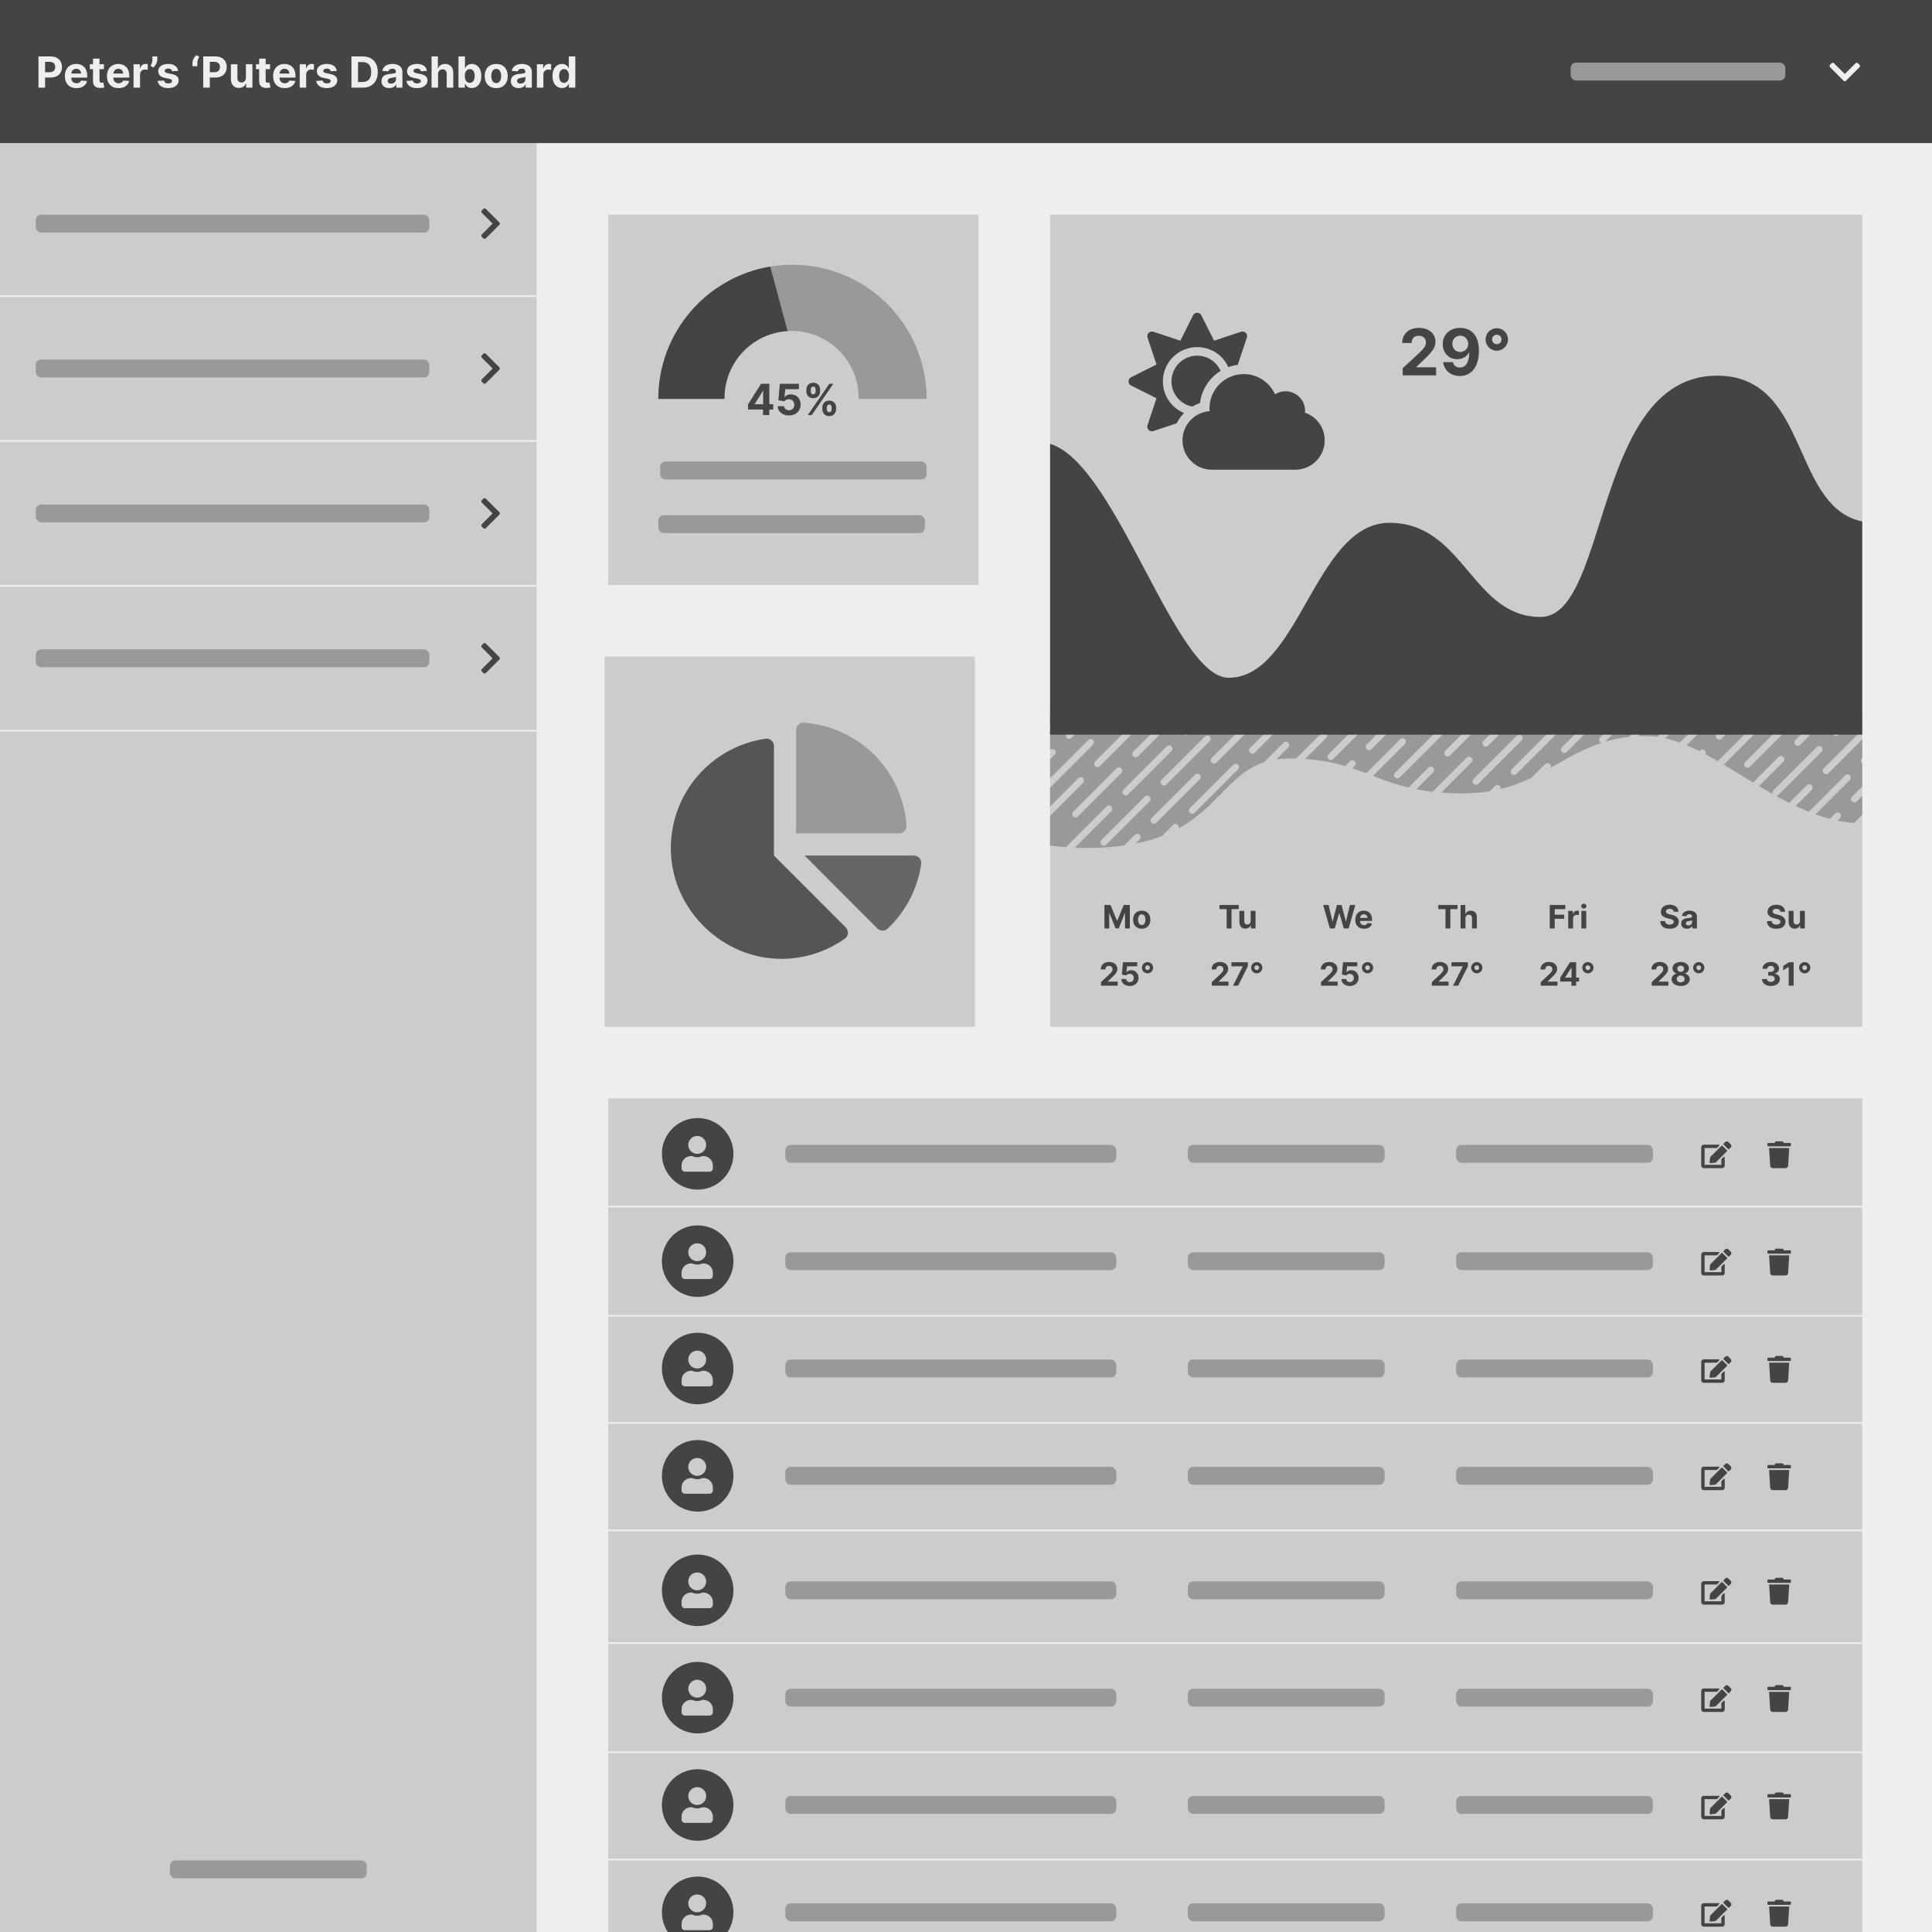 <svg width="1080" height="1080" viewBox="0 0 1080 1080" fill="none" xmlns="http://www.w3.org/2000/svg">
<rect x="0" y="0" width="1080" height="1080" fill="#808080" stroke="none"/>
<g clip-path="url(#clip0)">
<rect width="1080" height="1080" fill="#EEEEEE"/>
<rect x="340" y="120" width="207" height="207" fill="#CCCCCC"/>
<rect x="369" y="258" width="149" height="10" rx="3" fill="#999999"/>
<rect x="368" y="288" width="149" height="10" rx="3" fill="#999999"/>
<path fill-rule="evenodd" clip-rule="evenodd" d="M518 223C518 181.579 484.421 148 443 148C401.579 148 368 181.579 368 223L405.003 223C405.001 222.834 405 222.667 405 222.5C405 201.789 421.789 185 442.5 185C463.211 185 480 201.789 480 222.5C480 222.667 479.999 222.834 479.997 223L518 223Z" fill="#999999"/>
<path fill-rule="evenodd" clip-rule="evenodd" d="M430.584 149.023L440.242 185.067C420.583 186.235 405 202.548 405 222.5C405 222.667 405.001 222.834 405.003 223L368 223C368 185.808 395.071 154.939 430.584 149.023Z" fill="#444444"/>
<path d="M418.151 228.932H426.528V232H430.057V228.932H432.222V225.974H430.057V214.545H425.438L418.151 226.026V228.932ZM426.597 225.974H421.866V225.838L426.46 218.568H426.597V225.974ZM441.055 232.239C444.942 232.239 447.584 229.707 447.575 226.179C447.584 222.838 445.249 220.435 442.104 220.435C440.57 220.435 439.249 221.074 438.635 221.935H438.533L438.984 217.562H446.612V214.545H435.942L435.115 223.75L438.396 224.338C438.933 223.614 439.973 223.162 441.004 223.162C442.76 223.17 444.021 224.44 444.021 226.273C444.021 228.088 442.786 229.341 441.055 229.341C439.589 229.341 438.405 228.42 438.32 227.065H434.74C434.808 230.082 437.442 232.239 441.055 232.239ZM459.703 228.727C459.712 230.824 461.05 232.605 463.547 232.605C466.018 232.605 467.399 230.824 467.391 228.727V227.807C467.399 225.693 466.053 223.929 463.547 223.929C461.084 223.929 459.712 225.71 459.703 227.807V228.727ZM450.746 218.739C450.754 220.835 452.092 222.599 454.581 222.599C457.061 222.599 458.442 220.852 458.433 218.739V217.818C458.442 215.705 457.095 213.94 454.581 213.94C452.143 213.94 450.754 215.705 450.746 217.818V218.739ZM451.581 232H453.805L465.805 214.545H463.581L451.581 232ZM462.183 227.807C462.192 226.972 462.524 226.111 463.547 226.111C464.621 226.111 464.902 226.972 464.893 227.807V228.727C464.902 229.562 464.587 230.406 463.547 230.406C462.507 230.406 462.192 229.537 462.183 228.727V227.807ZM453.243 217.818C453.251 217.009 453.567 216.122 454.581 216.122C455.655 216.122 455.945 216.983 455.936 217.818V218.739C455.945 219.574 455.621 220.418 454.581 220.418C453.575 220.418 453.251 219.574 453.243 218.739V217.818Z" fill="#444444"/>
<rect x="340" y="614" width="701" height="673" fill="#CCCCCC"/>
<path fill-rule="evenodd" clip-rule="evenodd" d="M390 665C401.046 665 410 656.046 410 645C410 633.954 401.046 625 390 625C378.954 625 370 633.954 370 645C370 656.046 378.954 665 390 665ZM394.75 640C394.75 642.762 392.512 645 389.75 645C386.988 645 384.75 642.762 384.75 640C384.75 637.238 386.988 635 389.75 635C392.512 635 394.75 637.238 394.75 640ZM392.598 646.25H393.25C396.148 646.25 398.5 648.602 398.5 651.5V653.125C398.5 654.16 397.66 655 396.625 655H382.875C381.84 655 381 654.16 381 653.125V651.5C381 648.602 383.352 646.25 386.25 646.25H386.902C387.773 646.648 388.734 646.875 389.75 646.875C390.766 646.875 391.73 646.648 392.598 646.25Z" fill="#444444"/>
<rect x="439" y="640" width="185" height="10" rx="3" fill="#999999"/>
<rect x="664" y="640" width="110" height="10" rx="3" fill="#999999"/>
<rect x="814" y="640" width="110" height="10" rx="3" fill="#999999"/>
<path d="M962.797 640.435L965.44 643.078C965.552 643.189 965.552 643.371 965.44 643.483L959.041 649.882L956.321 650.184C955.958 650.225 955.65 649.917 955.691 649.554L955.993 646.835L962.393 640.435C962.504 640.324 962.686 640.324 962.797 640.435ZM967.544 639.764L966.114 638.334C965.669 637.889 964.945 637.889 964.497 638.334L963.459 639.371C963.348 639.483 963.348 639.664 963.459 639.776L966.103 642.419C966.214 642.53 966.396 642.53 966.507 642.419L967.544 641.382C967.99 640.933 967.99 640.209 967.544 639.764ZM962.252 648.142V651.125H952.875V641.748H959.609C959.703 641.748 959.791 641.71 959.858 641.645L961.03 640.473C961.253 640.25 961.095 639.872 960.781 639.872H952.407C951.63 639.872 951 640.502 951 641.279V651.593C951 652.37 951.63 653 952.407 653H962.721C963.498 653 964.128 652.37 964.128 651.593V646.97C964.128 646.656 963.75 646.501 963.527 646.72L962.355 647.893C962.29 647.96 962.252 648.048 962.252 648.142Z" fill="#444444"/>
<path d="M1000.66 638.938H997.141L996.865 638.39C996.807 638.273 996.717 638.174 996.606 638.105C996.494 638.036 996.366 638 996.235 638H992.887C992.756 638 992.628 638.036 992.517 638.105C992.406 638.174 992.317 638.272 992.26 638.39L991.984 638.938H988.469C988.344 638.938 988.225 638.987 988.137 639.075C988.049 639.163 988 639.282 988 639.406V640.344C988 640.468 988.049 640.587 988.137 640.675C988.225 640.763 988.344 640.813 988.469 640.813H1000.66C1000.78 640.813 1000.9 640.763 1000.99 640.675C1001.08 640.587 1001.12 640.468 1001.12 640.344V639.406C1001.12 639.282 1001.08 639.163 1000.99 639.075C1000.9 638.987 1000.78 638.938 1000.66 638.938ZM989.559 651.682C989.581 652.039 989.739 652.374 989.999 652.619C990.26 652.864 990.604 653 990.962 653H998.163C998.521 653 998.865 652.864 999.126 652.619C999.386 652.374 999.544 652.039 999.566 651.682L1000.19 641.75H988.937L989.559 651.682Z" fill="#444444"/>
<path fill-rule="evenodd" clip-rule="evenodd" d="M390 909C401.046 909 410 900.046 410 889C410 877.954 401.046 869 390 869C378.954 869 370 877.954 370 889C370 900.046 378.954 909 390 909ZM394.75 884C394.75 886.762 392.512 889 389.75 889C386.988 889 384.75 886.762 384.75 884C384.75 881.238 386.988 879 389.75 879C392.512 879 394.75 881.238 394.75 884ZM392.598 890.25H393.25C396.148 890.25 398.5 892.602 398.5 895.5V897.125C398.5 898.16 397.66 899 396.625 899H382.875C381.84 899 381 898.16 381 897.125V895.5C381 892.602 383.352 890.25 386.25 890.25H386.902C387.773 890.648 388.734 890.875 389.75 890.875C390.766 890.875 391.73 890.648 392.598 890.25Z" fill="#444444"/>
<rect x="439" y="884" width="185" height="10" rx="3" fill="#999999"/>
<rect x="664" y="884" width="110" height="10" rx="3" fill="#999999"/>
<rect x="814" y="884" width="110" height="10" rx="3" fill="#999999"/>
<path d="M962.797 884.435L965.44 887.078C965.552 887.189 965.552 887.371 965.44 887.483L959.041 893.882L956.321 894.184C955.958 894.225 955.65 893.917 955.691 893.554L955.993 890.835L962.393 884.435C962.504 884.324 962.686 884.324 962.797 884.435ZM967.544 883.764L966.114 882.334C965.669 881.889 964.945 881.889 964.497 882.334L963.459 883.371C963.348 883.483 963.348 883.664 963.459 883.776L966.103 886.419C966.214 886.53 966.396 886.53 966.507 886.419L967.544 885.382C967.99 884.933 967.99 884.209 967.544 883.764ZM962.252 892.142V895.125H952.875V885.748H959.609C959.703 885.748 959.791 885.71 959.858 885.645L961.03 884.473C961.253 884.25 961.095 883.872 960.781 883.872H952.407C951.63 883.872 951 884.502 951 885.279V895.593C951 896.37 951.63 897 952.407 897H962.721C963.498 897 964.128 896.37 964.128 895.593V890.97C964.128 890.656 963.75 890.501 963.527 890.72L962.355 891.893C962.29 891.96 962.252 892.048 962.252 892.142Z" fill="#444444"/>
<path d="M1000.66 882.938H997.141L996.865 882.39C996.807 882.273 996.717 882.174 996.606 882.105C996.494 882.036 996.366 882 996.235 882H992.887C992.756 882 992.628 882.036 992.517 882.105C992.406 882.174 992.317 882.272 992.26 882.39L991.984 882.938H988.469C988.344 882.938 988.225 882.987 988.137 883.075C988.049 883.163 988 883.282 988 883.406V884.344C988 884.468 988.049 884.587 988.137 884.675C988.225 884.763 988.344 884.813 988.469 884.813H1000.66C1000.78 884.813 1000.9 884.763 1000.99 884.675C1001.08 884.587 1001.12 884.468 1001.12 884.344V883.406C1001.12 883.282 1001.08 883.163 1000.99 883.075C1000.9 882.987 1000.78 882.938 1000.66 882.938ZM989.559 895.682C989.581 896.039 989.739 896.374 989.999 896.619C990.26 896.864 990.604 897 990.962 897H998.163C998.521 897 998.865 896.864 999.126 896.619C999.386 896.374 999.544 896.039 999.566 895.682L1000.19 885.75H988.937L989.559 895.682Z" fill="#444444"/>
<path fill-rule="evenodd" clip-rule="evenodd" d="M390 785C401.046 785 410 776.046 410 765C410 753.954 401.046 745 390 745C378.954 745 370 753.954 370 765C370 776.046 378.954 785 390 785ZM394.75 760C394.75 762.762 392.512 765 389.75 765C386.988 765 384.75 762.762 384.75 760C384.75 757.238 386.988 755 389.75 755C392.512 755 394.75 757.238 394.75 760ZM392.598 766.25H393.25C396.148 766.25 398.5 768.602 398.5 771.5V773.125C398.5 774.16 397.66 775 396.625 775H382.875C381.84 775 381 774.16 381 773.125V771.5C381 768.602 383.352 766.25 386.25 766.25H386.902C387.773 766.648 388.734 766.875 389.75 766.875C390.766 766.875 391.73 766.648 392.598 766.25Z" fill="#444444"/>
<rect x="439" y="760" width="185" height="10" rx="3" fill="#999999"/>
<rect x="664" y="760" width="110" height="10" rx="3" fill="#999999"/>
<rect x="814" y="760" width="110" height="10" rx="3" fill="#999999"/>
<path d="M962.797 760.435L965.44 763.078C965.552 763.189 965.552 763.371 965.44 763.483L959.041 769.882L956.321 770.184C955.958 770.225 955.65 769.917 955.691 769.554L955.993 766.835L962.393 760.435C962.504 760.324 962.686 760.324 962.797 760.435ZM967.544 759.764L966.114 758.334C965.669 757.889 964.945 757.889 964.497 758.334L963.459 759.371C963.348 759.483 963.348 759.664 963.459 759.776L966.103 762.419C966.214 762.53 966.396 762.53 966.507 762.419L967.544 761.382C967.99 760.933 967.99 760.209 967.544 759.764ZM962.252 768.142V771.125H952.875V761.748H959.609C959.703 761.748 959.791 761.71 959.858 761.645L961.03 760.473C961.253 760.25 961.095 759.872 960.781 759.872H952.407C951.63 759.872 951 760.502 951 761.279V771.593C951 772.37 951.63 773 952.407 773H962.721C963.498 773 964.128 772.37 964.128 771.593V766.97C964.128 766.656 963.75 766.501 963.527 766.72L962.355 767.893C962.29 767.96 962.252 768.048 962.252 768.142Z" fill="#444444"/>
<path d="M1000.66 758.938H997.141L996.865 758.39C996.807 758.273 996.717 758.174 996.606 758.105C996.494 758.036 996.366 758 996.235 758H992.887C992.756 758 992.628 758.036 992.517 758.105C992.406 758.174 992.317 758.272 992.26 758.39L991.984 758.938H988.469C988.344 758.938 988.225 758.987 988.137 759.075C988.049 759.163 988 759.282 988 759.406V760.344C988 760.468 988.049 760.587 988.137 760.675C988.225 760.763 988.344 760.813 988.469 760.813H1000.66C1000.78 760.813 1000.9 760.763 1000.99 760.675C1001.08 760.587 1001.12 760.468 1001.12 760.344V759.406C1001.12 759.282 1001.08 759.163 1000.99 759.075C1000.9 758.987 1000.78 758.938 1000.66 758.938ZM989.559 771.682C989.581 772.039 989.739 772.374 989.999 772.619C990.26 772.864 990.604 773 990.962 773H998.163C998.521 773 998.865 772.864 999.126 772.619C999.386 772.374 999.544 772.039 999.566 771.682L1000.19 761.75H988.937L989.559 771.682Z" fill="#444444"/>
<path fill-rule="evenodd" clip-rule="evenodd" d="M390 1029C401.046 1029 410 1020.05 410 1009C410 997.954 401.046 989 390 989C378.954 989 370 997.954 370 1009C370 1020.05 378.954 1029 390 1029ZM394.75 1004C394.75 1006.76 392.512 1009 389.75 1009C386.988 1009 384.75 1006.76 384.75 1004C384.75 1001.24 386.988 999 389.75 999C392.512 999 394.75 1001.24 394.75 1004ZM392.598 1010.25H393.25C396.148 1010.25 398.5 1012.6 398.5 1015.5V1017.12C398.5 1018.16 397.66 1019 396.625 1019H382.875C381.84 1019 381 1018.16 381 1017.12V1015.5C381 1012.6 383.352 1010.25 386.25 1010.25H386.902C387.773 1010.65 388.734 1010.88 389.75 1010.88C390.766 1010.88 391.73 1010.65 392.598 1010.25Z" fill="#444444"/>
<rect x="439" y="1004" width="185" height="10" rx="3" fill="#999999"/>
<rect x="664" y="1004" width="110" height="10" rx="3" fill="#999999"/>
<rect x="814" y="1004" width="110" height="10" rx="3" fill="#999999"/>
<path d="M962.797 1004.44L965.44 1007.08C965.552 1007.19 965.552 1007.37 965.44 1007.48L959.041 1013.88L956.321 1014.18C955.958 1014.23 955.65 1013.92 955.691 1013.55L955.993 1010.83L962.393 1004.44C962.504 1004.32 962.686 1004.32 962.797 1004.44ZM967.544 1003.76L966.114 1002.33C965.669 1001.89 964.945 1001.89 964.497 1002.33L963.459 1003.37C963.348 1003.48 963.348 1003.66 963.459 1003.78L966.103 1006.42C966.214 1006.53 966.396 1006.53 966.507 1006.42L967.544 1005.38C967.99 1004.93 967.99 1004.21 967.544 1003.76ZM962.252 1012.14V1015.12H952.875V1005.75H959.609C959.703 1005.75 959.791 1005.71 959.858 1005.65L961.03 1004.47C961.253 1004.25 961.095 1003.87 960.781 1003.87H952.407C951.63 1003.87 951 1004.5 951 1005.28V1015.59C951 1016.37 951.63 1017 952.407 1017H962.721C963.498 1017 964.128 1016.37 964.128 1015.59V1010.97C964.128 1010.66 963.75 1010.5 963.527 1010.72L962.355 1011.89C962.29 1011.96 962.252 1012.05 962.252 1012.14Z" fill="#444444"/>
<path d="M1000.66 1002.94H997.141L996.865 1002.39C996.807 1002.27 996.717 1002.17 996.606 1002.11C996.494 1002.04 996.366 1002 996.235 1002H992.887C992.756 1002 992.628 1002.04 992.517 1002.1C992.406 1002.17 992.317 1002.27 992.26 1002.39L991.984 1002.94H988.469C988.344 1002.94 988.225 1002.99 988.137 1003.07C988.049 1003.16 988 1003.28 988 1003.41V1004.34C988 1004.47 988.049 1004.59 988.137 1004.68C988.225 1004.76 988.344 1004.81 988.469 1004.81H1000.66C1000.78 1004.81 1000.9 1004.76 1000.99 1004.68C1001.08 1004.59 1001.12 1004.47 1001.12 1004.34V1003.41C1001.12 1003.28 1001.08 1003.16 1000.99 1003.07C1000.9 1002.99 1000.78 1002.94 1000.66 1002.94ZM989.559 1015.68C989.581 1016.04 989.739 1016.37 989.999 1016.62C990.26 1016.86 990.604 1017 990.962 1017H998.163C998.521 1017 998.865 1016.86 999.126 1016.62C999.386 1016.37 999.544 1016.04 999.566 1015.68L1000.19 1005.75H988.937L989.559 1015.68Z" fill="#444444"/>
<path fill-rule="evenodd" clip-rule="evenodd" d="M390 725C401.046 725 410 716.046 410 705C410 693.954 401.046 685 390 685C378.954 685 370 693.954 370 705C370 716.046 378.954 725 390 725ZM394.75 700C394.75 702.762 392.512 705 389.75 705C386.988 705 384.75 702.762 384.75 700C384.75 697.238 386.988 695 389.75 695C392.512 695 394.75 697.238 394.75 700ZM392.598 706.25H393.25C396.148 706.25 398.5 708.602 398.5 711.5V713.125C398.5 714.16 397.66 715 396.625 715H382.875C381.84 715 381 714.16 381 713.125V711.5C381 708.602 383.352 706.25 386.25 706.25H386.902C387.773 706.648 388.734 706.875 389.75 706.875C390.766 706.875 391.73 706.648 392.598 706.25Z" fill="#444444"/>
<rect x="439" y="700" width="185" height="10" rx="3" fill="#999999"/>
<rect x="664" y="700" width="110" height="10" rx="3" fill="#999999"/>
<rect x="814" y="700" width="110" height="10" rx="3" fill="#999999"/>
<path d="M962.797 700.435L965.44 703.078C965.552 703.189 965.552 703.371 965.44 703.483L959.041 709.882L956.321 710.184C955.958 710.225 955.65 709.917 955.691 709.554L955.993 706.835L962.393 700.435C962.504 700.324 962.686 700.324 962.797 700.435ZM967.544 699.764L966.114 698.334C965.669 697.889 964.945 697.889 964.497 698.334L963.459 699.371C963.348 699.483 963.348 699.664 963.459 699.776L966.103 702.419C966.214 702.53 966.396 702.53 966.507 702.419L967.544 701.382C967.99 700.933 967.99 700.209 967.544 699.764ZM962.252 708.142V711.125H952.875V701.748H959.609C959.703 701.748 959.791 701.71 959.858 701.645L961.03 700.473C961.253 700.25 961.095 699.872 960.781 699.872H952.407C951.63 699.872 951 700.502 951 701.279V711.593C951 712.37 951.63 713 952.407 713H962.721C963.498 713 964.128 712.37 964.128 711.593V706.97C964.128 706.656 963.75 706.501 963.527 706.72L962.355 707.893C962.29 707.96 962.252 708.048 962.252 708.142Z" fill="#444444"/>
<path d="M1000.66 698.938H997.141L996.865 698.39C996.807 698.273 996.717 698.174 996.606 698.105C996.494 698.036 996.366 698 996.235 698H992.887C992.756 698 992.628 698.036 992.517 698.105C992.406 698.174 992.317 698.272 992.26 698.39L991.984 698.938H988.469C988.344 698.938 988.225 698.987 988.137 699.075C988.049 699.163 988 699.282 988 699.406V700.344C988 700.468 988.049 700.587 988.137 700.675C988.225 700.763 988.344 700.813 988.469 700.813H1000.66C1000.78 700.813 1000.9 700.763 1000.99 700.675C1001.08 700.587 1001.12 700.468 1001.12 700.344V699.406C1001.12 699.282 1001.08 699.163 1000.99 699.075C1000.9 698.987 1000.78 698.938 1000.66 698.938ZM989.559 711.682C989.581 712.039 989.739 712.374 989.999 712.619C990.26 712.864 990.604 713 990.962 713H998.163C998.521 713 998.865 712.864 999.126 712.619C999.386 712.374 999.544 712.039 999.566 711.682L1000.19 701.75H988.937L989.559 711.682Z" fill="#444444"/>
<path fill-rule="evenodd" clip-rule="evenodd" d="M390 969C401.046 969 410 960.046 410 949C410 937.954 401.046 929 390 929C378.954 929 370 937.954 370 949C370 960.046 378.954 969 390 969ZM394.75 944C394.75 946.762 392.512 949 389.75 949C386.988 949 384.75 946.762 384.75 944C384.75 941.238 386.988 939 389.75 939C392.512 939 394.75 941.238 394.75 944ZM392.598 950.25H393.25C396.148 950.25 398.5 952.602 398.5 955.5V957.125C398.5 958.16 397.66 959 396.625 959H382.875C381.84 959 381 958.16 381 957.125V955.5C381 952.602 383.352 950.25 386.25 950.25H386.902C387.773 950.648 388.734 950.875 389.75 950.875C390.766 950.875 391.73 950.648 392.598 950.25Z" fill="#444444"/>
<rect x="439" y="944" width="185" height="10" rx="3" fill="#999999"/>
<rect x="664" y="944" width="110" height="10" rx="3" fill="#999999"/>
<rect x="814" y="944" width="110" height="10" rx="3" fill="#999999"/>
<path d="M962.797 944.435L965.44 947.078C965.552 947.189 965.552 947.371 965.44 947.483L959.041 953.882L956.321 954.184C955.958 954.225 955.65 953.917 955.691 953.554L955.993 950.835L962.393 944.435C962.504 944.324 962.686 944.324 962.797 944.435ZM967.544 943.764L966.114 942.334C965.669 941.889 964.945 941.889 964.497 942.334L963.459 943.371C963.348 943.483 963.348 943.664 963.459 943.776L966.103 946.419C966.214 946.53 966.396 946.53 966.507 946.419L967.544 945.382C967.99 944.933 967.99 944.209 967.544 943.764ZM962.252 952.142V955.125H952.875V945.748H959.609C959.703 945.748 959.791 945.71 959.858 945.645L961.03 944.473C961.253 944.25 961.095 943.872 960.781 943.872H952.407C951.63 943.872 951 944.502 951 945.279V955.593C951 956.37 951.63 957 952.407 957H962.721C963.498 957 964.128 956.37 964.128 955.593V950.97C964.128 950.656 963.75 950.501 963.527 950.72L962.355 951.893C962.29 951.96 962.252 952.048 962.252 952.142Z" fill="#444444"/>
<path d="M1000.66 942.938H997.141L996.865 942.39C996.807 942.273 996.717 942.174 996.606 942.105C996.494 942.036 996.366 942 996.235 942H992.887C992.756 942 992.628 942.036 992.517 942.105C992.406 942.174 992.317 942.272 992.26 942.39L991.984 942.938H988.469C988.344 942.938 988.225 942.987 988.137 943.075C988.049 943.163 988 943.282 988 943.406V944.344C988 944.468 988.049 944.587 988.137 944.675C988.225 944.763 988.344 944.813 988.469 944.813H1000.66C1000.78 944.813 1000.9 944.763 1000.99 944.675C1001.08 944.587 1001.12 944.468 1001.12 944.344V943.406C1001.12 943.282 1001.08 943.163 1000.99 943.075C1000.9 942.987 1000.78 942.938 1000.66 942.938ZM989.559 955.682C989.581 956.039 989.739 956.374 989.999 956.619C990.26 956.864 990.604 957 990.962 957H998.163C998.521 957 998.865 956.864 999.126 956.619C999.386 956.374 999.544 956.039 999.566 955.682L1000.19 945.75H988.937L989.559 955.682Z" fill="#444444"/>
<path fill-rule="evenodd" clip-rule="evenodd" d="M390 845C401.046 845 410 836.046 410 825C410 813.954 401.046 805 390 805C378.954 805 370 813.954 370 825C370 836.046 378.954 845 390 845ZM394.75 820C394.75 822.762 392.512 825 389.75 825C386.988 825 384.75 822.762 384.75 820C384.75 817.238 386.988 815 389.75 815C392.512 815 394.75 817.238 394.75 820ZM392.598 826.25H393.25C396.148 826.25 398.5 828.602 398.5 831.5V833.125C398.5 834.16 397.66 835 396.625 835H382.875C381.84 835 381 834.16 381 833.125V831.5C381 828.602 383.352 826.25 386.25 826.25H386.902C387.773 826.648 388.734 826.875 389.75 826.875C390.766 826.875 391.73 826.648 392.598 826.25Z" fill="#444444"/>
<rect x="439" y="820" width="185" height="10" rx="3" fill="#999999"/>
<rect x="664" y="820" width="110" height="10" rx="3" fill="#999999"/>
<rect x="814" y="820" width="110" height="10" rx="3" fill="#999999"/>
<path d="M962.797 820.435L965.44 823.078C965.552 823.189 965.552 823.371 965.44 823.483L959.041 829.882L956.321 830.184C955.958 830.225 955.65 829.917 955.691 829.554L955.993 826.835L962.393 820.435C962.504 820.324 962.686 820.324 962.797 820.435ZM967.544 819.764L966.114 818.334C965.669 817.889 964.945 817.889 964.497 818.334L963.459 819.371C963.348 819.483 963.348 819.664 963.459 819.776L966.103 822.419C966.214 822.53 966.396 822.53 966.507 822.419L967.544 821.382C967.99 820.933 967.99 820.209 967.544 819.764ZM962.252 828.142V831.125H952.875V821.748H959.609C959.703 821.748 959.791 821.71 959.858 821.645L961.03 820.473C961.253 820.25 961.095 819.872 960.781 819.872H952.407C951.63 819.872 951 820.502 951 821.279V831.593C951 832.37 951.63 833 952.407 833H962.721C963.498 833 964.128 832.37 964.128 831.593V826.97C964.128 826.656 963.75 826.501 963.527 826.72L962.355 827.893C962.29 827.96 962.252 828.048 962.252 828.142Z" fill="#444444"/>
<path d="M1000.66 818.938H997.141L996.865 818.39C996.807 818.273 996.717 818.174 996.606 818.105C996.494 818.036 996.366 818 996.235 818H992.887C992.756 818 992.628 818.036 992.517 818.105C992.406 818.174 992.317 818.272 992.26 818.39L991.984 818.938H988.469C988.344 818.938 988.225 818.987 988.137 819.075C988.049 819.163 988 819.282 988 819.406V820.344C988 820.468 988.049 820.587 988.137 820.675C988.225 820.763 988.344 820.813 988.469 820.813H1000.66C1000.78 820.813 1000.9 820.763 1000.99 820.675C1001.08 820.587 1001.12 820.468 1001.12 820.344V819.406C1001.12 819.282 1001.08 819.163 1000.99 819.075C1000.9 818.987 1000.78 818.938 1000.66 818.938ZM989.559 831.682C989.581 832.039 989.739 832.374 989.999 832.619C990.26 832.864 990.604 833 990.962 833H998.163C998.521 833 998.865 832.864 999.126 832.619C999.386 832.374 999.544 832.039 999.566 831.682L1000.19 821.75H988.937L989.559 831.682Z" fill="#444444"/>
<path fill-rule="evenodd" clip-rule="evenodd" d="M390 1089C401.046 1089 410 1080.05 410 1069C410 1057.95 401.046 1049 390 1049C378.954 1049 370 1057.95 370 1069C370 1080.05 378.954 1089 390 1089ZM394.75 1064C394.75 1066.76 392.512 1069 389.75 1069C386.988 1069 384.75 1066.76 384.75 1064C384.75 1061.24 386.988 1059 389.75 1059C392.512 1059 394.75 1061.24 394.75 1064ZM392.598 1070.25H393.25C396.148 1070.25 398.5 1072.6 398.5 1075.5V1077.12C398.5 1078.16 397.66 1079 396.625 1079H382.875C381.84 1079 381 1078.16 381 1077.12V1075.5C381 1072.6 383.352 1070.25 386.25 1070.25H386.902C387.773 1070.65 388.734 1070.88 389.75 1070.88C390.766 1070.88 391.73 1070.65 392.598 1070.25Z" fill="#444444"/>
<rect x="439" y="1064" width="185" height="10" rx="3" fill="#999999"/>
<rect x="664" y="1064" width="110" height="10" rx="3" fill="#999999"/>
<rect x="814" y="1064" width="110" height="10" rx="3" fill="#999999"/>
<path d="M962.797 1064.44L965.44 1067.08C965.552 1067.19 965.552 1067.37 965.44 1067.48L959.041 1073.88L956.321 1074.18C955.958 1074.23 955.65 1073.92 955.691 1073.55L955.993 1070.83L962.393 1064.44C962.504 1064.32 962.686 1064.32 962.797 1064.44ZM967.544 1063.76L966.114 1062.33C965.669 1061.89 964.945 1061.89 964.497 1062.33L963.459 1063.37C963.348 1063.48 963.348 1063.66 963.459 1063.78L966.103 1066.42C966.214 1066.53 966.396 1066.53 966.507 1066.42L967.544 1065.38C967.99 1064.93 967.99 1064.21 967.544 1063.76ZM962.252 1072.14V1075.12H952.875V1065.75H959.609C959.703 1065.75 959.791 1065.71 959.858 1065.65L961.03 1064.47C961.253 1064.25 961.095 1063.87 960.781 1063.87H952.407C951.63 1063.87 951 1064.5 951 1065.28V1075.59C951 1076.37 951.63 1077 952.407 1077H962.721C963.498 1077 964.128 1076.37 964.128 1075.59V1070.97C964.128 1070.66 963.75 1070.5 963.527 1070.72L962.355 1071.89C962.29 1071.96 962.252 1072.05 962.252 1072.14Z" fill="#444444"/>
<path d="M1000.66 1062.94H997.141L996.865 1062.39C996.807 1062.27 996.717 1062.17 996.606 1062.11C996.494 1062.04 996.366 1062 996.235 1062H992.887C992.756 1062 992.628 1062.04 992.517 1062.1C992.406 1062.17 992.317 1062.27 992.26 1062.39L991.984 1062.94H988.469C988.344 1062.94 988.225 1062.99 988.137 1063.07C988.049 1063.16 988 1063.28 988 1063.41V1064.34C988 1064.47 988.049 1064.59 988.137 1064.68C988.225 1064.76 988.344 1064.81 988.469 1064.81H1000.66C1000.78 1064.81 1000.9 1064.76 1000.99 1064.68C1001.08 1064.59 1001.12 1064.47 1001.12 1064.34V1063.41C1001.12 1063.28 1001.08 1063.16 1000.99 1063.07C1000.9 1062.99 1000.78 1062.94 1000.66 1062.94ZM989.559 1075.68C989.581 1076.04 989.739 1076.37 989.999 1076.62C990.26 1076.86 990.604 1077 990.962 1077H998.163C998.521 1077 998.865 1076.86 999.126 1076.62C999.386 1076.37 999.544 1076.04 999.566 1075.68L1000.19 1065.75H988.937L989.559 1075.68Z" fill="#444444"/>
<rect x="338" y="674" width="703" height="1" fill="#EEEEEE"/>
<rect x="338" y="918" width="703" height="1" fill="#EEEEEE"/>
<rect x="338" y="735" width="703" height="1" fill="#EEEEEE"/>
<rect x="338" y="979" width="703" height="1" fill="#EEEEEE"/>
<rect x="338" y="795" width="703" height="1" fill="#EEEEEE"/>
<rect x="338" y="1039" width="703" height="1" fill="#EEEEEE"/>
<rect x="338" y="855" width="703" height="1" fill="#EEEEEE"/>
<rect x="587" y="120" width="454" height="454" fill="#CCCCCC"/>
<g clip-path="url(#clip1)">
<path d="M729.423 230.639C729.458 230.313 729.56 230.005 729.56 229.679C729.56 223.63 724.643 218.713 718.594 218.713C716.435 218.713 714.448 219.364 712.751 220.426C709.736 213.778 703.07 209.117 695.291 209.117C684.702 209.117 676.1 217.702 676.1 228.308C676.1 228.822 676.22 229.302 676.254 229.799C667.756 230.433 661.022 237.458 661.022 246.128C661.022 255.21 668.39 262.578 677.471 262.578H724.077C733.159 262.578 740.527 255.21 740.527 246.128C740.527 238.915 735.866 232.866 729.423 230.639ZM655.676 226.766C648.188 219.278 648.188 207.113 655.676 199.642C663.164 192.154 675.329 192.154 682.817 199.642C684.479 201.304 685.713 203.223 686.638 205.245C688.317 204.611 690.082 204.217 691.898 203.96L697.005 188.727C697.69 186.688 695.754 184.769 693.715 185.437L678.67 190.458L671.56 176.27C670.617 174.351 667.876 174.351 666.916 176.27L659.822 190.458L644.761 185.437C642.739 184.769 640.803 186.705 641.471 188.727L646.492 203.771L632.304 210.882C630.385 211.842 630.385 214.566 632.304 215.526L646.492 222.62L641.471 237.664C640.786 239.703 642.722 241.622 644.761 240.954L657.8 236.619C658.846 234.494 660.199 232.558 661.844 230.878C659.6 229.953 657.492 228.582 655.676 226.766ZM654.853 213.195C654.853 220.186 659.874 226.012 666.488 227.297C667.858 226.492 669.281 225.789 670.806 225.293C671.731 217.702 676.117 211.156 682.354 207.301C680.093 202.315 675.072 198.819 669.246 198.819C661.313 198.819 654.853 205.262 654.853 213.195Z" fill="#444444"/>
</g>
<path d="M784.122 209.831H802.787V205.305H791.793V205.126L795.615 201.381C800.997 196.472 802.442 194.017 802.442 191.038C802.442 186.5 798.734 183.291 793.122 183.291C787.625 183.291 783.854 186.577 783.866 191.716H789.121C789.108 189.21 790.693 187.676 793.084 187.676C795.385 187.676 797.098 189.108 797.098 191.409C797.098 193.493 795.82 194.925 793.442 197.213L784.122 205.842V209.831ZM816.271 183.291C810.416 183.266 806.466 187.101 806.491 192.368C806.504 197.251 809.892 200.793 814.532 200.793C817.409 200.793 819.966 199.399 821.129 197.098H821.308C821.295 202.288 819.493 205.446 816.079 205.446C814.072 205.446 812.627 204.347 812.206 202.442H806.747C807.258 206.852 810.838 210.189 816.079 210.189C822.561 210.189 826.741 204.947 826.728 196.062C826.716 186.577 821.653 183.317 816.271 183.291ZM816.309 187.638C818.853 187.638 820.733 189.709 820.758 192.202C820.771 194.707 818.789 196.778 816.258 196.778C813.701 196.778 811.873 194.784 811.86 192.214C811.835 189.658 813.74 187.638 816.309 187.638ZM836.713 196.037C840.19 196.037 842.99 193.224 842.99 189.76C842.99 186.283 840.19 183.47 836.713 183.47C833.248 183.47 830.436 186.283 830.436 189.76C830.436 193.224 833.248 196.037 836.713 196.037ZM836.713 192.406C835.255 192.406 834.066 191.217 834.066 189.76C834.066 188.29 835.255 187.101 836.713 187.101C838.183 187.101 839.359 188.29 839.359 189.76C839.359 191.217 838.183 192.406 836.713 192.406Z" fill="#444444"/>
<path fill-rule="evenodd" clip-rule="evenodd" d="M1024.99 408.223C1024.26 408.951 1024.26 410.131 1024.99 410.859C1025.72 411.587 1026.9 411.587 1027.62 410.859L1038.48 400L1041 400V408.027L1019.45 429.577C1018.72 430.305 1018.72 431.485 1019.45 432.213C1020.18 432.941 1021.36 432.941 1022.09 432.213L1041 413.298V423.842L1040.8 424.038C1040.08 424.766 1040.08 425.946 1040.8 426.674C1040.87 426.737 1040.93 426.794 1041 426.845V439.657L1035.26 445.392C1034.54 446.12 1034.54 447.3 1035.26 448.028C1035.99 448.756 1037.17 448.756 1037.9 448.028L1041 444.929V455.473L1036.45 460.02C1033.34 459.799 1030.25 459.359 1027.2 458.732L1028.54 457.387C1029.27 456.659 1029.27 455.479 1028.54 454.751C1027.81 454.023 1026.63 454.023 1025.91 454.751L1022.92 457.733C1020.22 457.026 1017.55 456.182 1014.89 455.226L1034.08 436.033C1034.81 435.305 1034.81 434.125 1034.08 433.397C1033.35 432.67 1032.17 432.67 1031.44 433.397L1011.07 453.771C1008.61 452.783 1006.17 451.706 1003.74 450.558L1012.73 441.572C1013.45 440.844 1013.45 439.664 1012.73 438.936C1012 438.208 1010.82 438.208 1010.09 438.936L1000.2 448.829C997.768 447.609 995.356 446.326 992.961 445.001C993.344 444.945 993.713 444.769 994.008 444.474L1018.26 420.218C1018.99 419.49 1018.99 418.31 1018.26 417.582C1017.54 416.854 1016.36 416.854 1015.63 417.582L991.372 441.838C990.817 442.394 990.686 443.212 990.977 443.892C988.388 442.43 985.819 440.925 983.267 439.4L996.911 425.757C997.639 425.029 997.639 423.849 996.911 423.121C996.183 422.393 995.003 422.393 994.275 423.121L979.977 437.419C977.969 436.201 975.972 434.978 973.986 433.762L973.985 433.762L973.983 433.761L973.983 433.761L973.98 433.758C970.479 431.615 967.013 429.492 963.579 427.458L981.096 409.941C981.824 409.213 981.824 408.033 981.096 407.305C980.368 406.577 979.188 406.577 978.46 407.305L960.254 425.511C957.949 424.181 955.659 422.9 953.383 421.69C953.714 420.997 953.593 420.141 953.019 419.567C952.291 418.839 951.111 418.839 950.383 419.567L950.006 419.944C947.588 418.732 945.185 417.611 942.798 416.608L959.406 400L969.95 400L959.742 410.208C959.014 410.936 959.014 412.116 959.742 412.844C960.47 413.572 961.65 413.572 962.378 412.844L975.222 400L987.424 400C987.514 400.211 987.646 400.409 987.819 400.582C988.547 401.31 989.727 401.31 990.455 400.582L991.037 400L1017.4 400L1003.63 413.762C1002.91 414.489 1002.91 415.67 1003.63 416.397C1004.36 417.125 1005.54 417.125 1006.27 416.397L1022.67 400L1033.21 400L1024.99 408.223ZM764.003 418.798C763.275 418.07 763.275 416.89 764.003 416.162L780.165 400L769.618 400C769.593 400.027 769.568 400.054 769.542 400.08L745.285 424.337C744.558 425.065 743.377 425.065 742.65 424.337C741.922 423.609 741.922 422.429 742.65 421.701L764.35 400L753.807 400L750.824 402.983C750.096 403.711 748.916 403.711 748.188 402.983C747.46 402.255 747.46 401.075 748.188 400.347L748.535 400L737.991 400L729.47 408.521C728.742 409.249 727.562 409.249 726.834 408.521C726.106 407.793 726.106 406.613 726.834 405.885L732.72 400L722.176 400L701.393 420.783C700.665 421.511 699.485 421.511 698.757 420.783C698.029 420.055 698.029 418.875 698.757 418.147L716.904 400L704.686 400C704.984 400.682 704.854 401.507 704.296 402.065L680.039 426.322C679.311 427.049 678.131 427.049 677.403 426.322C676.675 425.594 676.675 424.414 677.403 423.686L701.089 400L690.546 400L685.578 404.968C684.85 405.696 683.67 405.696 682.942 404.968C682.214 404.24 682.214 403.06 682.942 402.332L685.274 400L674.73 400L664.224 410.506C663.496 411.234 662.316 411.234 661.588 410.506C660.86 409.778 660.86 408.598 661.588 407.87L669.458 400L658.915 400L636.147 422.768C635.419 423.496 634.239 423.496 633.511 422.768C632.783 422.04 632.783 420.86 633.511 420.132L653.643 400L627.284 400L620.332 406.952C619.604 407.68 618.424 407.68 617.696 406.952C616.968 406.225 616.968 405.044 617.696 404.317L622.012 400H611.469L598.978 412.491C598.25 413.219 597.07 413.219 596.342 412.491C595.614 411.763 595.614 410.583 596.342 409.855L606.197 400H595.513C595.425 400.179 595.306 400.347 595.157 400.496L587 408.653L587 419.197C587.729 418.486 588.896 418.492 589.619 419.214C590.346 419.942 590.346 421.122 589.619 421.85L587 424.468V435.012L608.337 413.675C609.064 412.948 610.245 412.948 610.972 413.675C611.7 414.403 611.7 415.583 610.972 416.311L587 440.284V450.828L602.798 435.029C603.526 434.302 604.706 434.302 605.434 435.029C606.162 435.757 606.162 436.937 605.434 437.665L587 456.099L587 472.613C589.72 473.029 592.663 473.361 595.862 473.596L618.614 450.845C619.341 450.117 620.522 450.117 621.249 450.845C621.977 451.573 621.977 452.753 621.249 453.481L600.857 473.874C603.003 473.957 605.255 474 607.62 474C615.367 474 622.26 473.521 628.433 472.656L634.429 466.66C635.157 465.932 636.337 465.932 637.065 466.66C637.793 467.388 637.793 468.568 637.065 469.296L634.773 471.588C640.273 470.495 645.142 469.072 649.501 467.404L655.783 461.122C656.511 460.394 657.691 460.394 658.419 461.122C658.949 461.652 659.093 462.421 658.851 463.082C669.242 457.37 676.257 450.204 682.748 443.574C690.025 436.14 696.643 429.38 706.621 426.099L717.475 415.244C718.203 414.517 719.383 414.517 720.111 415.244C720.839 415.972 720.839 417.152 720.111 417.88L713.488 424.504C715.718 424.182 718.104 424.011 720.675 424.011C721.975 424.011 723.241 424.028 724.474 424.061L738.829 409.706C739.557 408.978 740.737 408.978 741.465 409.706C742.193 410.434 742.193 411.614 741.465 412.342L729.513 424.294C738.396 424.885 745.546 426.351 751.94 428.226L754.644 425.521C755.372 424.793 756.552 424.793 757.28 425.521C758.008 426.249 758.008 427.429 757.28 428.157L755.955 429.482C758.618 430.365 761.177 431.307 763.713 432.268L782.721 413.26C783.449 412.532 784.629 412.532 785.357 413.26C786.085 413.988 786.085 415.168 785.357 415.896L767.526 433.727C773.656 436.078 779.889 438.432 787.37 440.242L798.537 429.075C799.265 428.347 800.445 428.347 801.173 429.075C801.9 429.803 801.9 430.983 801.173 431.711L791.689 441.194C794.527 441.759 797.549 442.242 800.807 442.62L819.891 423.537C820.618 422.809 821.799 422.809 822.526 423.537C823.254 424.264 823.254 425.445 822.526 426.172L805.616 443.083C809.245 443.364 813.154 443.519 817.401 443.519C823 443.519 828.081 443.077 832.761 442.297L835.706 439.352C836.434 438.624 837.614 438.624 838.342 439.352C838.802 439.812 838.971 440.454 838.849 441.047C845.2 439.492 850.807 437.313 856.037 434.836L863.783 427.09C864.511 426.362 865.691 426.362 866.419 427.09C866.987 427.659 867.112 428.503 866.792 429.192C868.005 428.512 869.21 427.827 870.414 427.143L870.419 427.14C878.233 422.7 885.988 418.294 895.226 415.28C894.959 415.192 894.708 415.041 894.496 414.829C893.768 414.101 893.768 412.921 894.496 412.193L906.688 400L896.145 400L875.778 420.367C875.05 421.095 873.87 421.095 873.142 420.367C872.414 419.639 872.414 418.459 873.142 417.731L890.873 400L864.514 400L859.962 404.552C859.234 405.28 858.054 405.28 857.326 404.552C856.599 403.824 856.599 402.644 857.326 401.916L859.242 400L848.699 400L831.886 416.813C831.158 417.541 829.978 417.541 829.25 416.813C828.522 416.086 828.522 414.905 829.25 414.178L843.427 400L832.884 400L810.532 422.352C809.804 423.08 808.624 423.08 807.896 422.352C807.168 421.624 807.168 420.444 807.896 419.716L827.612 400L817.068 400L816.07 400.998C815.342 401.726 814.162 401.726 813.434 400.998C813.152 400.716 812.979 400.366 812.916 400L801.253 400L794.716 406.537C793.988 407.264 792.808 407.264 792.08 406.537C791.352 405.809 791.352 404.629 792.08 403.901L795.981 400L785.437 400L766.639 418.798C765.911 419.526 764.731 419.526 764.003 418.798ZM911.96 400L897.336 414.624C901.405 413.422 905.769 412.496 910.55 411.954L913.214 409.29C913.942 408.562 915.122 408.562 915.85 409.29C916.451 409.891 916.555 410.8 916.164 411.509C917.544 411.445 918.957 411.412 920.407 411.412C922.419 411.412 924.44 411.563 926.471 411.848L934.567 403.751C935.295 403.024 936.475 403.024 937.203 403.751C937.931 404.479 937.931 405.66 937.203 406.387L930.916 412.675C933.598 413.292 936.298 414.119 939.017 415.118L954.134 400L927.776 400L925.209 402.567C924.481 403.295 923.301 403.295 922.573 402.567C921.867 401.862 921.845 400.732 922.507 400L911.96 400ZM587 400H590.382L587 403.382L587 400ZM627.972 444.122C627.245 443.394 627.245 442.214 627.972 441.486L652.229 417.229C652.957 416.501 654.137 416.501 654.865 417.229C655.593 417.957 655.593 419.137 654.865 419.865L630.608 444.122C629.88 444.85 628.7 444.85 627.972 444.122ZM612.157 428.306C611.429 427.578 611.429 426.398 612.157 425.67L636.414 401.414C637.141 400.686 638.322 400.686 639.049 401.414C639.777 402.142 639.777 403.322 639.049 404.05L614.793 428.306C614.065 429.034 612.885 429.034 612.157 428.306ZM643.788 459.937C643.06 459.209 643.06 458.029 643.788 457.301L668.044 433.045C668.772 432.317 669.952 432.317 670.68 433.045C671.408 433.773 671.408 434.953 670.68 435.681L646.424 459.937C645.696 460.665 644.516 460.665 643.788 459.937ZM823.711 435.531C822.983 436.259 822.983 437.439 823.711 438.167C824.439 438.895 825.619 438.895 826.347 438.167L850.603 413.911C851.331 413.183 851.331 412.003 850.603 411.275C849.875 410.547 848.695 410.547 847.967 411.275L823.711 435.531ZM845.065 429.993C844.337 430.721 844.337 431.901 845.065 432.629C845.793 433.357 846.973 433.357 847.701 432.629L871.957 408.372C872.685 407.644 872.685 406.464 871.957 405.736C871.229 405.008 870.049 405.008 869.321 405.736L845.065 429.993ZM975.557 426.023C974.829 426.751 974.829 427.931 975.557 428.659C976.285 429.387 977.465 429.387 978.193 428.659L1002.45 404.403C1003.18 403.675 1003.18 402.495 1002.45 401.767C1001.72 401.039 1000.54 401.039 999.814 401.767L975.557 426.023ZM615.711 472.199C614.983 471.471 614.983 470.291 615.711 469.563L639.967 445.306C640.695 444.578 641.875 444.578 642.603 445.306C643.331 446.034 643.331 447.214 642.603 447.942L618.347 472.199C617.619 472.927 616.439 472.927 615.711 472.199ZM599.896 456.383C599.168 455.655 599.168 454.475 599.896 453.747L624.152 429.491C624.88 428.763 626.06 428.763 626.788 429.491C627.516 430.219 627.516 431.399 626.788 432.127L602.531 456.383C601.804 457.111 600.623 457.111 599.896 456.383ZM649.326 438.583C648.598 437.855 648.598 436.675 649.326 435.947L673.583 411.691C674.311 410.963 675.491 410.963 676.219 411.691C676.947 412.419 676.947 413.599 676.219 414.327L651.962 438.583C651.234 439.311 650.054 439.311 649.326 438.583ZM779.819 434.614C779.091 433.886 779.091 432.706 779.819 431.978L804.075 407.721C804.803 406.993 805.983 406.993 806.711 407.721C807.439 408.449 807.439 409.629 806.711 410.357L782.455 434.614C781.727 435.341 780.547 435.341 779.819 434.614ZM665.142 454.399C664.414 453.671 664.414 452.491 665.142 451.763L689.398 427.506C690.126 426.778 691.306 426.778 692.034 427.506C692.762 428.234 692.762 429.414 692.034 430.142L667.778 454.399C667.05 455.126 665.87 455.126 665.142 454.399Z" fill="#999999"/>
<path fill-rule="evenodd" clip-rule="evenodd" d="M1041 291.496V410.681H587V248.115C605.767 253.741 623.343 287.008 640.021 318.577C656.383 349.545 671.881 378.879 686.792 378.879C706.265 378.879 718.267 357.803 730.431 336.441C742.929 314.494 755.598 292.246 776.715 292.246C797.979 292.246 809.535 305.952 820.853 319.377C831.715 332.26 842.358 344.884 861.155 344.884C877.546 344.884 885.337 320.285 894.265 292.097C906.243 254.278 920.267 210 959.85 210C988.038 210 997.772 231.736 1007.23 252.859C1015.14 270.517 1022.86 287.747 1041 291.496Z" fill="#444444"/>
<path d="M617.383 505.909V519H620.068V510.447H620.176L623.564 518.936H625.392L628.78 510.479H628.889V519H631.573V505.909H628.16L624.555 514.705H624.401L620.796 505.909H617.383ZM638.239 519.192C641.217 519.192 643.071 517.153 643.071 514.129C643.071 511.087 641.217 509.054 638.239 509.054C635.26 509.054 633.406 511.087 633.406 514.129C633.406 517.153 635.26 519.192 638.239 519.192ZM638.251 517.082C636.877 517.082 636.174 515.823 636.174 514.11C636.174 512.397 636.877 511.131 638.251 511.131C639.6 511.131 640.303 512.397 640.303 514.11C640.303 515.823 639.6 517.082 638.251 517.082Z" fill="#444444"/>
<path d="M615.452 551H624.784V548.737H619.287V548.648L621.198 546.775C623.889 544.32 624.612 543.093 624.612 541.604C624.612 539.335 622.758 537.73 619.952 537.73C617.203 537.73 615.317 539.373 615.324 541.942H617.951C617.945 540.69 618.737 539.923 619.933 539.923C621.083 539.923 621.94 540.638 621.94 541.789C621.94 542.831 621.3 543.547 620.112 544.691L615.452 549.006V551ZM631.571 551.179C634.486 551.179 636.467 549.281 636.461 546.634C636.467 544.129 634.716 542.326 632.357 542.326C631.206 542.326 630.216 542.805 629.756 543.451H629.679L630.018 540.172H635.738V537.909H627.736L627.116 544.812L629.577 545.254C629.979 544.71 630.759 544.371 631.532 544.371C632.849 544.378 633.795 545.33 633.795 546.705C633.795 548.066 632.868 549.006 631.571 549.006C630.471 549.006 629.583 548.315 629.519 547.299H626.834C626.885 549.562 628.861 551.179 631.571 551.179ZM641.466 544.103C643.204 544.103 644.604 542.697 644.604 540.964C644.604 539.226 643.204 537.82 641.466 537.82C639.733 537.82 638.327 539.226 638.327 540.964C638.327 542.697 639.733 544.103 641.466 544.103ZM641.466 542.288C640.737 542.288 640.143 541.693 640.143 540.964C640.143 540.229 640.737 539.635 641.466 539.635C642.201 539.635 642.789 540.229 642.789 540.964C642.789 541.693 642.201 542.288 641.466 542.288Z" fill="#444444"/>
<path d="M681.697 508.191H685.705V519H688.44V508.191H692.448V505.909H681.697V508.191ZM699.128 514.82C699.134 516.136 698.233 516.827 697.255 516.827C696.226 516.827 695.561 516.104 695.555 514.947V509.182H692.832V515.433C692.838 517.728 694.18 519.128 696.156 519.128C697.632 519.128 698.693 518.367 699.134 517.217H699.237V519H701.851V509.182H699.128V514.82Z" fill="#444444"/>
<path d="M677.4 551H686.732V548.737H681.235V548.648L683.146 546.775C685.837 544.32 686.56 543.093 686.56 541.604C686.56 539.335 684.706 537.73 681.9 537.73C679.151 537.73 677.266 539.373 677.272 541.942H679.899C679.893 540.69 680.685 539.923 681.881 539.923C683.031 539.923 683.888 540.638 683.888 541.789C683.888 542.831 683.249 543.547 682.06 544.691L677.4 549.006V551ZM689.256 551H692.113L697.546 540.204V537.909H688.361V540.172H694.682V540.261L689.256 551ZM702.517 544.103C704.256 544.103 705.656 542.697 705.656 540.964C705.656 539.226 704.256 537.82 702.517 537.82C700.785 537.82 699.379 539.226 699.379 540.964C699.379 542.697 700.785 544.103 702.517 544.103ZM702.517 542.288C701.789 542.288 701.194 541.693 701.194 540.964C701.194 540.229 701.789 539.635 702.517 539.635C703.253 539.635 703.841 540.229 703.841 540.964C703.841 541.693 703.253 542.288 702.517 542.288Z" fill="#444444"/>
<path d="M743.408 519H746.105L748.592 510.441H748.694L751.187 519H753.884L757.63 505.909H754.607L752.44 515.024H752.325L749.94 505.909H747.352L744.961 515.005H744.852L742.685 505.909H739.662L743.408 519ZM762.48 519.192C764.909 519.192 766.545 518.009 766.929 516.188L764.41 516.021C764.136 516.769 763.432 517.159 762.525 517.159C761.163 517.159 760.3 516.258 760.3 514.794V514.788H766.986V514.04C766.986 510.703 764.967 509.054 762.371 509.054C759.482 509.054 757.609 511.106 757.609 514.136C757.609 517.249 759.457 519.192 762.48 519.192ZM760.3 513.1C760.358 511.982 761.208 511.087 762.416 511.087C763.599 511.087 764.417 511.93 764.423 513.1H760.3Z" fill="#444444"/>
<path d="M738.452 551H747.784V548.737H742.287V548.648L744.198 546.775C746.889 544.32 747.612 543.093 747.612 541.604C747.612 539.335 745.758 537.73 742.952 537.73C740.203 537.73 738.317 539.373 738.324 541.942H740.951C740.945 540.69 741.737 539.923 742.933 539.923C744.083 539.923 744.94 540.638 744.94 541.789C744.94 542.831 744.3 543.547 743.112 544.691L738.452 549.006V551ZM754.571 551.179C757.486 551.179 759.467 549.281 759.461 546.634C759.467 544.129 757.716 542.326 755.357 542.326C754.206 542.326 753.216 542.805 752.756 543.451H752.679L753.018 540.172H758.738V537.909H750.736L750.116 544.812L752.577 545.254C752.979 544.71 753.759 544.371 754.532 544.371C755.849 544.378 756.795 545.33 756.795 546.705C756.795 548.066 755.868 549.006 754.571 549.006C753.471 549.006 752.583 548.315 752.519 547.299H749.834C749.885 549.562 751.861 551.179 754.571 551.179ZM764.466 544.103C766.204 544.103 767.604 542.697 767.604 540.964C767.604 539.226 766.204 537.82 764.466 537.82C762.733 537.82 761.327 539.226 761.327 540.964C761.327 542.697 762.733 544.103 764.466 544.103ZM764.466 542.288C763.737 542.288 763.143 541.693 763.143 540.964C763.143 540.229 763.737 539.635 764.466 539.635C765.201 539.635 765.789 540.229 765.789 540.964C765.789 541.693 765.201 542.288 764.466 542.288Z" fill="#444444"/>
<path d="M804.011 508.191H808.019V519H810.755V508.191H814.763V505.909H804.011V508.191ZM819.205 513.324C819.212 512.058 819.985 511.317 821.097 511.317C822.203 511.317 822.855 512.026 822.849 513.234V519H825.572V512.749C825.578 510.447 824.223 509.054 822.177 509.054C820.688 509.054 819.691 509.757 819.244 510.914H819.128V505.909H816.482V519H819.205V513.324Z" fill="#444444"/>
<path d="M800.4 551H809.732V548.737H804.235V548.648L806.146 546.775C808.837 544.32 809.56 543.093 809.56 541.604C809.56 539.335 807.706 537.73 804.9 537.73C802.151 537.73 800.266 539.373 800.272 541.942H802.899C802.893 540.69 803.685 539.923 804.881 539.923C806.031 539.923 806.888 540.638 806.888 541.789C806.888 542.831 806.249 543.547 805.06 544.691L800.4 549.006V551ZM812.256 551H815.113L820.546 540.204V537.909H811.361V540.172H817.682V540.261L812.256 551ZM825.517 544.103C827.256 544.103 828.656 542.697 828.656 540.964C828.656 539.226 827.256 537.82 825.517 537.82C823.785 537.82 822.379 539.226 822.379 540.964C822.379 542.697 823.785 544.103 825.517 544.103ZM825.517 542.288C824.789 542.288 824.194 541.693 824.194 540.964C824.194 540.229 824.789 539.635 825.517 539.635C826.253 539.635 826.841 540.229 826.841 540.964C826.841 541.693 826.253 542.288 825.517 542.288Z" fill="#444444"/>
<path d="M866.317 519H869.085V513.592H874.41V511.31H869.085V508.191H874.985V505.909H866.317V519ZM876.637 519H879.36V513.445C879.36 512.237 880.243 511.406 881.444 511.406C881.821 511.406 882.339 511.47 882.595 511.553V509.137C882.352 509.08 882.013 509.041 881.738 509.041C880.639 509.041 879.738 509.68 879.38 510.895H879.277V509.182H876.637V519ZM884.003 519H886.726V509.182H884.003V519ZM885.371 507.916C886.182 507.916 886.847 507.296 886.847 506.536C886.847 505.781 886.182 505.161 885.371 505.161C884.565 505.161 883.9 505.781 883.9 506.536C883.9 507.296 884.565 507.916 885.371 507.916Z" fill="#444444"/>
<path d="M861.294 551H870.626V548.737H865.129V548.648L867.04 546.775C869.731 544.32 870.453 543.093 870.453 541.604C870.453 539.335 868.6 537.73 865.794 537.73C863.045 537.73 861.159 539.373 861.166 541.942H863.793C863.786 540.69 864.579 539.923 865.774 539.923C866.925 539.923 867.781 540.638 867.781 541.789C867.781 542.831 867.142 543.547 865.953 544.691L861.294 549.006V551ZM872.152 548.699H878.435V551H881.082V548.699H882.705V546.481H881.082V537.909H877.617L872.152 546.519V548.699ZM878.487 546.481H874.939V546.379L878.384 540.926H878.487V546.481ZM887.624 544.103C889.363 544.103 890.762 542.697 890.762 540.964C890.762 539.226 889.363 537.82 887.624 537.82C885.892 537.82 884.485 539.226 884.485 540.964C884.485 542.697 885.892 544.103 887.624 544.103ZM887.624 542.288C886.895 542.288 886.301 541.693 886.301 540.964C886.301 540.229 886.895 539.635 887.624 539.635C888.359 539.635 888.947 540.229 888.947 540.964C888.947 541.693 888.359 542.288 887.624 542.288Z" fill="#444444"/>
<path d="M935.621 509.674H938.274C938.236 507.341 936.318 505.73 933.403 505.73C930.533 505.73 928.43 507.315 928.443 509.693C928.437 511.624 929.798 512.729 932.01 513.26L933.435 513.618C934.861 513.963 935.653 514.372 935.66 515.254C935.653 516.213 934.745 516.865 933.339 516.865C931.901 516.865 930.866 516.2 930.776 514.89H928.098C928.168 517.722 930.194 519.185 933.371 519.185C936.567 519.185 938.446 517.658 938.453 515.261C938.446 513.081 936.804 511.924 934.528 511.413L933.352 511.131C932.214 510.869 931.262 510.447 931.281 509.508C931.281 508.664 932.029 508.044 933.384 508.044C934.707 508.044 935.519 508.645 935.621 509.674ZM943.063 519.185C944.514 519.185 945.454 518.553 945.933 517.638H946.01V519H948.592V512.378C948.592 510.038 946.611 509.054 944.425 509.054C942.072 509.054 940.525 510.179 940.148 511.969L942.667 512.173C942.852 511.521 943.434 511.042 944.412 511.042C945.339 511.042 945.869 511.509 945.869 512.314V512.352C945.869 512.985 945.198 513.068 943.491 513.234C941.548 513.413 939.803 514.065 939.803 516.258C939.803 518.201 941.19 519.185 943.063 519.185ZM943.843 517.306C943.006 517.306 942.405 516.916 942.405 516.168C942.405 515.401 943.038 515.024 943.996 514.89C944.591 514.807 945.562 514.666 945.888 514.449V515.491C945.888 516.52 945.038 517.306 943.843 517.306Z" fill="#444444"/>
<path d="M923.302 551H932.635V548.737H927.138V548.648L929.049 546.775C931.74 544.32 932.462 543.093 932.462 541.604C932.462 539.335 930.608 537.73 927.802 537.73C925.054 537.73 923.168 539.373 923.174 541.942H925.802C925.795 540.69 926.588 539.923 927.783 539.923C928.934 539.923 929.79 540.638 929.79 541.789C929.79 542.831 929.151 543.547 927.962 544.691L923.302 549.006V551ZM939.524 551.179C942.477 551.179 944.599 549.6 944.605 547.478C944.599 545.842 943.34 544.506 941.767 544.244V544.154C943.135 543.873 944.113 542.69 944.12 541.252C944.113 539.226 942.17 537.73 939.524 537.73C936.871 537.73 934.928 539.226 934.934 541.252C934.928 542.684 935.893 543.873 937.286 544.154V544.244C935.688 544.506 934.442 545.842 934.448 547.478C934.442 549.6 936.571 551.179 939.524 551.179ZM939.524 549.146C938.207 549.146 937.325 548.366 937.325 547.261C937.325 546.129 938.252 545.311 939.524 545.311C940.789 545.311 941.723 546.129 941.723 547.261C941.723 548.373 940.834 549.146 939.524 549.146ZM939.524 543.298C938.418 543.298 937.632 542.575 937.632 541.54C937.632 540.517 938.405 539.814 939.524 539.814C940.636 539.814 941.416 540.523 941.416 541.54C941.416 542.575 940.623 543.298 939.524 543.298ZM949.615 544.103C951.354 544.103 952.754 542.697 952.754 540.964C952.754 539.226 951.354 537.82 949.615 537.82C947.883 537.82 946.477 539.226 946.477 540.964C946.477 542.697 947.883 544.103 949.615 544.103ZM949.615 542.288C948.886 542.288 948.292 541.693 948.292 540.964C948.292 540.229 948.886 539.635 949.615 539.635C950.35 539.635 950.938 540.229 950.938 540.964C950.938 541.693 950.35 542.288 949.615 542.288Z" fill="#444444"/>
<path d="M995.243 509.674H997.896C997.858 507.341 995.94 505.73 993.025 505.73C990.155 505.73 988.052 507.315 988.065 509.693C988.059 511.624 989.42 512.729 991.632 513.26L993.057 513.618C994.483 513.963 995.275 514.372 995.282 515.254C995.275 516.213 994.368 516.865 992.961 516.865C991.523 516.865 990.488 516.2 990.398 514.89H987.72C987.79 517.722 989.816 519.185 992.993 519.185C996.189 519.185 998.069 517.658 998.075 515.261C998.069 513.081 996.426 511.924 994.15 511.413L992.974 511.131C991.836 510.869 990.884 510.447 990.903 509.508C990.903 508.664 991.651 508.044 993.006 508.044C994.329 508.044 995.141 508.645 995.243 509.674ZM1006.18 514.82C1006.19 516.136 1005.29 516.827 1004.31 516.827C1003.28 516.827 1002.61 516.104 1002.61 514.947V509.182H999.885V515.433C999.892 517.728 1001.23 519.128 1003.21 519.128C1004.69 519.128 1005.75 518.367 1006.19 517.217H1006.29V519H1008.9V509.182H1006.18V514.82Z" fill="#444444"/>
<path d="M989.924 551.179C992.865 551.179 994.968 549.562 994.961 547.325C994.968 545.695 993.932 544.531 992.008 544.288V544.186C993.472 543.924 994.482 542.888 994.475 541.418C994.482 539.354 992.673 537.73 989.963 537.73C987.278 537.73 985.258 539.303 985.22 541.565H987.872C987.904 540.568 988.818 539.923 989.95 539.923C991.068 539.923 991.816 540.6 991.81 541.585C991.816 542.614 990.941 543.31 989.681 543.31H988.46V545.343H989.681C991.164 545.343 992.091 546.085 992.085 547.139C992.091 548.181 991.196 548.897 989.931 548.897C988.71 548.897 987.796 548.258 987.745 547.299H984.958C985.002 549.587 987.048 551.179 989.924 551.179ZM1002.65 537.909H1000.04L996.804 539.961V542.415L999.802 540.536H999.878V551H1002.65V537.909ZM1008.83 544.103C1010.57 544.103 1011.97 542.697 1011.97 540.964C1011.97 539.226 1010.57 537.82 1008.83 537.82C1007.1 537.82 1005.69 539.226 1005.69 540.964C1005.69 542.697 1007.1 544.103 1008.83 544.103ZM1008.83 542.288C1008.1 542.288 1007.51 541.693 1007.51 540.964C1007.51 540.229 1008.1 539.635 1008.83 539.635C1009.57 539.635 1010.16 540.229 1010.16 540.964C1010.16 541.693 1009.57 542.288 1008.83 542.288Z" fill="#444444"/>
<rect x="338" y="367" width="207" height="207" fill="#CCCCCC"/>
<path d="M432.647 478.251V417.074C432.647 414.612 430.487 412.588 428.055 412.934C397.387 417.276 373.944 444.116 375.036 476.284C376.158 509.32 404.551 536.411 437.544 535.996C450.515 535.833 462.5 531.646 472.354 524.644C474.387 523.2 474.521 520.202 472.758 518.436L432.647 478.251Z" fill="#555555"/>
<path d="M449.324 404.009C480.067 406.134 504.634 430.744 506.754 461.543C506.917 463.894 504.94 465.874 502.588 465.874H445V408.186C445 405.829 446.976 403.847 449.324 404.009Z" fill="#999999"/>
<path d="M449.761 478.251H510.828C513.286 478.251 515.306 480.414 514.961 482.853C512.951 497.097 506.1 509.768 496.141 519.168C494.543 520.676 491.985 520.55 490.43 518.993L449.761 478.251Z" fill="#666666"/>
<rect y="80" width="300" height="1000" fill="#CCCCCC"/>
<rect x="20" y="120" width="220" height="10" rx="3" fill="#999999"/>
<path d="M279.151 125.663L271.56 133.254C271.194 133.621 270.6 133.621 270.234 133.254L269.349 132.369C268.983 132.004 268.982 131.411 269.347 131.045L275.363 125L269.347 118.955C268.982 118.589 268.983 117.997 269.349 117.631L270.234 116.746C270.6 116.379 271.194 116.379 271.56 116.746L279.151 124.337C279.517 124.703 279.517 125.297 279.151 125.663Z" fill="#444444"/>
<rect width="300" height="1" transform="matrix(1 0 0 -1 0 166)" fill="#EEEEEE"/>
<rect x="20" y="282" width="220" height="10" rx="3" fill="#999999"/>
<path d="M279.151 287.663L271.56 295.254C271.194 295.621 270.6 295.621 270.234 295.254L269.349 294.369C268.983 294.004 268.982 293.411 269.347 293.045L275.363 287L269.347 280.955C268.982 280.589 268.983 279.997 269.349 279.631L270.234 278.746C270.6 278.379 271.194 278.379 271.56 278.746L279.151 286.337C279.517 286.703 279.517 287.297 279.151 287.663Z" fill="#444444"/>
<rect width="300" height="1" transform="matrix(1 0 0 -1 0 328)" fill="#EEEEEE"/>
<rect x="20" y="201" width="220" height="10" rx="3" fill="#999999"/>
<path d="M279.151 206.663L271.56 214.254C271.194 214.621 270.6 214.621 270.234 214.254L269.349 213.369C268.983 213.004 268.982 212.411 269.347 212.045L275.363 206L269.347 199.955C268.982 199.589 268.983 198.997 269.349 198.631L270.234 197.746C270.6 197.379 271.194 197.379 271.56 197.746L279.151 205.337C279.517 205.703 279.517 206.297 279.151 206.663Z" fill="#444444"/>
<rect width="300" height="1" transform="matrix(1 0 0 -1 0 247)" fill="#EEEEEE"/>
<rect x="20" y="363" width="220" height="10" rx="3" fill="#999999"/>
<path d="M279.151 368.663L271.56 376.254C271.194 376.621 270.6 376.621 270.234 376.254L269.349 375.369C268.983 375.004 268.982 374.411 269.347 374.045L275.363 368L269.347 361.955C268.982 361.589 268.983 360.997 269.349 360.631L270.234 359.746C270.6 359.379 271.194 359.379 271.56 359.746L279.151 367.337C279.517 367.703 279.517 368.297 279.151 368.663Z" fill="#444444"/>
<rect width="300" height="1" transform="matrix(1 0 0 -1 0 409)" fill="#EEEEEE"/>
<rect x="95" y="1040" width="110" height="10" rx="3" fill="#999999"/>
<rect width="1080" height="80" fill="#444444"/>
<rect x="878" y="35" width="120" height="10" rx="3" fill="#999999"/>
<g clip-path="url(#clip2)">
<path d="M1030.59 45.151L1023 37.56C1022.63 37.194 1022.63 36.6 1023 36.234L1023.88 35.349C1024.25 34.983 1024.84 34.982 1025.21 35.347L1031.25 41.363L1037.29 35.347C1037.66 34.982 1038.25 34.983 1038.62 35.349L1039.5 36.234C1039.87 36.6 1039.87 37.194 1039.5 37.56L1031.91 45.151C1031.55 45.517 1030.95 45.517 1030.59 45.151Z" fill="#EEEEEE"/>
</g>
<path d="M21.517 49H25.207V43.341H28.31C32.324 43.341 34.659 40.946 34.659 37.46C34.659 33.992 32.367 31.546 28.403 31.546H21.517V49ZM25.207 40.383V34.562H27.696C29.827 34.562 30.858 35.722 30.858 37.46C30.858 39.19 29.827 40.383 27.713 40.383H25.207ZM42.743 49.256C45.981 49.256 48.163 47.679 48.675 45.25L45.317 45.028C44.95 46.026 44.013 46.545 42.803 46.545C40.987 46.545 39.837 45.344 39.837 43.392V43.383H48.751V42.386C48.751 37.938 46.058 35.739 42.598 35.739C38.746 35.739 36.249 38.474 36.249 42.514C36.249 46.665 38.712 49.256 42.743 49.256ZM39.837 41.133C39.913 39.642 41.047 38.449 42.658 38.449C44.234 38.449 45.325 39.574 45.334 41.133H39.837ZM58.084 35.909H55.621V32.773H51.99V35.909H50.2V38.636H51.99V45.455C51.973 48.02 53.72 49.29 56.354 49.179C57.291 49.145 57.956 48.957 58.322 48.838L57.751 46.136C57.572 46.17 57.189 46.256 56.848 46.256C56.124 46.256 55.621 45.983 55.621 44.977V38.636H58.084V35.909ZM66.274 49.256C69.513 49.256 71.695 47.679 72.206 45.25L68.848 45.028C68.481 46.026 67.544 46.545 66.334 46.545C64.519 46.545 63.368 45.344 63.368 43.392V43.383H72.283V42.386C72.283 37.938 69.59 35.739 66.129 35.739C62.277 35.739 59.78 38.474 59.78 42.514C59.78 46.665 62.243 49.256 66.274 49.256ZM63.368 41.133C63.445 39.642 64.578 38.449 66.189 38.449C67.766 38.449 68.856 39.574 68.865 41.133H63.368ZM74.652 49H78.283V41.594C78.283 39.983 79.459 38.875 81.061 38.875C81.564 38.875 82.254 38.96 82.595 39.071V35.849C82.271 35.773 81.82 35.722 81.453 35.722C79.987 35.722 78.785 36.574 78.308 38.193H78.172V35.909H74.652V49ZM87.913 31.546H85.186V33.403C85.186 34.844 84.675 35.892 84.104 36.795L85.706 37.742C86.908 36.736 87.913 34.946 87.913 33.386V31.546ZM99.583 39.642C99.259 37.23 97.316 35.739 94.009 35.739C90.66 35.739 88.452 37.29 88.461 39.812C88.452 41.773 89.688 43.043 92.245 43.554L94.512 44.006C95.654 44.236 96.174 44.653 96.191 45.31C96.174 46.085 95.33 46.639 94.06 46.639C92.765 46.639 91.904 46.085 91.683 45.02L88.112 45.207C88.452 47.713 90.583 49.256 94.052 49.256C97.444 49.256 99.873 47.526 99.881 44.943C99.873 43.051 98.637 41.918 96.097 41.398L93.728 40.92C92.509 40.656 92.058 40.239 92.066 39.608C92.058 38.824 92.944 38.312 94.069 38.312C95.33 38.312 96.08 39.003 96.259 39.847L99.583 39.642ZM107.594 37H110.322V35.142C110.322 33.804 110.765 32.756 111.404 31.75L109.802 30.804C108.617 31.767 107.594 33.599 107.594 35.159V37ZM113.603 49H117.293V43.341H120.396C124.41 43.341 126.745 40.946 126.745 37.46C126.745 33.992 124.452 31.546 120.489 31.546H113.603V49ZM117.293 40.383V34.562H119.782C121.913 34.562 122.944 35.722 122.944 37.46C122.944 39.19 121.913 40.383 119.799 40.383H117.293ZM137.469 43.426C137.477 45.182 136.276 46.102 134.972 46.102C133.599 46.102 132.713 45.139 132.705 43.597V35.909H129.074V44.244C129.082 47.304 130.872 49.17 133.506 49.17C135.474 49.17 136.889 48.156 137.477 46.622H137.614V49H141.099V35.909H137.469V43.426ZM150.967 35.909H148.504V32.773H144.873V35.909H143.083V38.636H144.873V45.455C144.856 48.02 146.603 49.29 149.237 49.179C150.174 49.145 150.839 48.957 151.205 48.838L150.634 46.136C150.455 46.17 150.072 46.256 149.731 46.256C149.006 46.256 148.504 45.983 148.504 44.977V38.636H150.967V35.909ZM159.157 49.256C162.396 49.256 164.577 47.679 165.089 45.25L161.731 45.028C161.364 46.026 160.427 46.545 159.217 46.545C157.401 46.545 156.251 45.344 156.251 43.392V43.383H165.165V42.386C165.165 37.938 162.472 35.739 159.012 35.739C155.16 35.739 152.663 38.474 152.663 42.514C152.663 46.665 155.126 49.256 159.157 49.256ZM156.251 41.133C156.327 39.642 157.461 38.449 159.072 38.449C160.648 38.449 161.739 39.574 161.748 41.133H156.251ZM167.535 49H171.165V41.594C171.165 39.983 172.342 38.875 173.944 38.875C174.447 38.875 175.137 38.96 175.478 39.071V35.849C175.154 35.773 174.702 35.722 174.336 35.722C172.87 35.722 171.668 36.574 171.191 38.193H171.055V35.909H167.535V49ZM188.247 39.642C187.923 37.23 185.98 35.739 182.673 35.739C179.324 35.739 177.116 37.29 177.125 39.812C177.116 41.773 178.352 43.043 180.909 43.554L183.176 44.006C184.318 44.236 184.838 44.653 184.855 45.31C184.838 46.085 183.994 46.639 182.724 46.639C181.429 46.639 180.568 46.085 180.347 45.02L176.776 45.207C177.116 47.713 179.247 49.256 182.716 49.256C186.108 49.256 188.537 47.526 188.545 44.943C188.537 43.051 187.301 41.918 184.761 41.398L182.392 40.92C181.173 40.656 180.722 40.239 180.73 39.608C180.722 38.824 181.608 38.312 182.733 38.312C183.994 38.312 184.744 39.003 184.923 39.847L188.247 39.642ZM202.642 49C207.96 49 211.182 45.71 211.182 40.256C211.182 34.818 207.96 31.546 202.693 31.546H196.455V49H202.642ZM200.145 45.838V34.707H202.497C205.77 34.707 207.5 36.378 207.5 40.256C207.5 44.151 205.77 45.838 202.489 45.838H200.145ZM217.58 49.247C219.515 49.247 220.768 48.403 221.407 47.185H221.509V49H224.952V40.17C224.952 37.051 222.31 35.739 219.396 35.739C216.259 35.739 214.197 37.239 213.694 39.625L217.052 39.898C217.299 39.028 218.075 38.389 219.379 38.389C220.614 38.389 221.322 39.011 221.322 40.085V40.136C221.322 40.98 220.427 41.091 218.151 41.312C215.56 41.551 213.234 42.42 213.234 45.344C213.234 47.935 215.083 49.247 217.58 49.247ZM218.62 46.742C217.504 46.742 216.702 46.222 216.702 45.224C216.702 44.202 217.546 43.699 218.825 43.52C219.617 43.409 220.913 43.222 221.347 42.932V44.321C221.347 45.693 220.214 46.742 218.62 46.742ZM238.661 39.642C238.337 37.23 236.394 35.739 233.087 35.739C229.738 35.739 227.531 37.29 227.539 39.812C227.531 41.773 228.766 43.043 231.323 43.554L233.59 44.006C234.732 44.236 235.252 44.653 235.269 45.31C235.252 46.085 234.408 46.639 233.138 46.639C231.843 46.639 230.982 46.085 230.761 45.02L227.19 45.207C227.531 47.713 229.661 49.256 233.13 49.256C236.522 49.256 238.951 47.526 238.96 44.943C238.951 43.051 237.715 41.918 235.175 41.398L232.806 40.92C231.587 40.656 231.136 40.239 231.144 39.608C231.136 38.824 232.022 38.312 233.147 38.312C234.408 38.312 235.158 39.003 235.337 39.847L238.661 39.642ZM244.876 41.432C244.885 39.744 245.916 38.756 247.399 38.756C248.874 38.756 249.743 39.702 249.734 41.312V49H253.365V40.665C253.374 37.597 251.567 35.739 248.839 35.739C246.854 35.739 245.524 36.676 244.928 38.219H244.774V31.546H241.246V49H244.876V41.432ZM256.29 49H259.87V46.903H260.032C260.535 47.994 261.634 49.213 263.748 49.213C266.731 49.213 269.058 46.852 269.058 42.472C269.058 37.972 266.629 35.739 263.756 35.739C261.566 35.739 260.518 37.043 260.032 38.108H259.921V31.546H256.29V49ZM259.844 42.455C259.844 40.119 260.833 38.628 262.597 38.628C264.396 38.628 265.35 40.188 265.35 42.455C265.35 44.739 264.379 46.324 262.597 46.324C260.85 46.324 259.844 44.79 259.844 42.455ZM277.395 49.256C281.366 49.256 283.838 46.537 283.838 42.506C283.838 38.449 281.366 35.739 277.395 35.739C273.423 35.739 270.952 38.449 270.952 42.506C270.952 46.537 273.423 49.256 277.395 49.256ZM277.412 46.443C275.58 46.443 274.642 44.764 274.642 42.48C274.642 40.196 275.58 38.508 277.412 38.508C279.21 38.508 280.148 40.196 280.148 42.48C280.148 44.764 279.21 46.443 277.412 46.443ZM289.932 49.247C291.866 49.247 293.119 48.403 293.759 47.185H293.861V49H297.304V40.17C297.304 37.051 294.662 35.739 291.747 35.739C288.611 35.739 286.548 37.239 286.045 39.625L289.403 39.898C289.651 39.028 290.426 38.389 291.73 38.389C292.966 38.389 293.673 39.011 293.673 40.085V40.136C293.673 40.98 292.778 41.091 290.503 41.312C287.912 41.551 285.585 42.42 285.585 45.344C285.585 47.935 287.435 49.247 289.932 49.247ZM290.972 46.742C289.855 46.742 289.054 46.222 289.054 45.224C289.054 44.202 289.898 43.699 291.176 43.52C291.969 43.409 293.264 43.222 293.699 42.932V44.321C293.699 45.693 292.565 46.742 290.972 46.742ZM300.121 49H303.751V41.594C303.751 39.983 304.928 38.875 306.53 38.875C307.033 38.875 307.723 38.96 308.064 39.071V35.849C307.74 35.773 307.288 35.722 306.922 35.722C305.456 35.722 304.254 36.574 303.777 38.193H303.641V35.909H300.121V49ZM314.156 49.213C316.269 49.213 317.369 47.994 317.871 46.903H318.025V49H321.604V31.546H317.982V38.108H317.871C317.386 37.043 316.337 35.739 314.147 35.739C311.275 35.739 308.846 37.972 308.846 42.472C308.846 46.852 311.173 49.213 314.156 49.213ZM315.306 46.324C313.525 46.324 312.553 44.739 312.553 42.455C312.553 40.188 313.508 38.628 315.306 38.628C317.07 38.628 318.059 40.119 318.059 42.455C318.059 44.79 317.053 46.324 315.306 46.324Z" fill="#EEEEEE"/>
</g>
<defs>
<clipPath id="clip0">
<rect width="1080" height="1080" fill="white"/>
</clipPath>
<clipPath id="clip1">
<rect width="109.662" height="87.73" fill="white" transform="translate(630.865 174.831)"/>
</clipPath>
<clipPath id="clip2">
<rect width="12.5" height="20" fill="white" transform="translate(1041.25 34) rotate(90)"/>
</clipPath>
</defs>
</svg>
